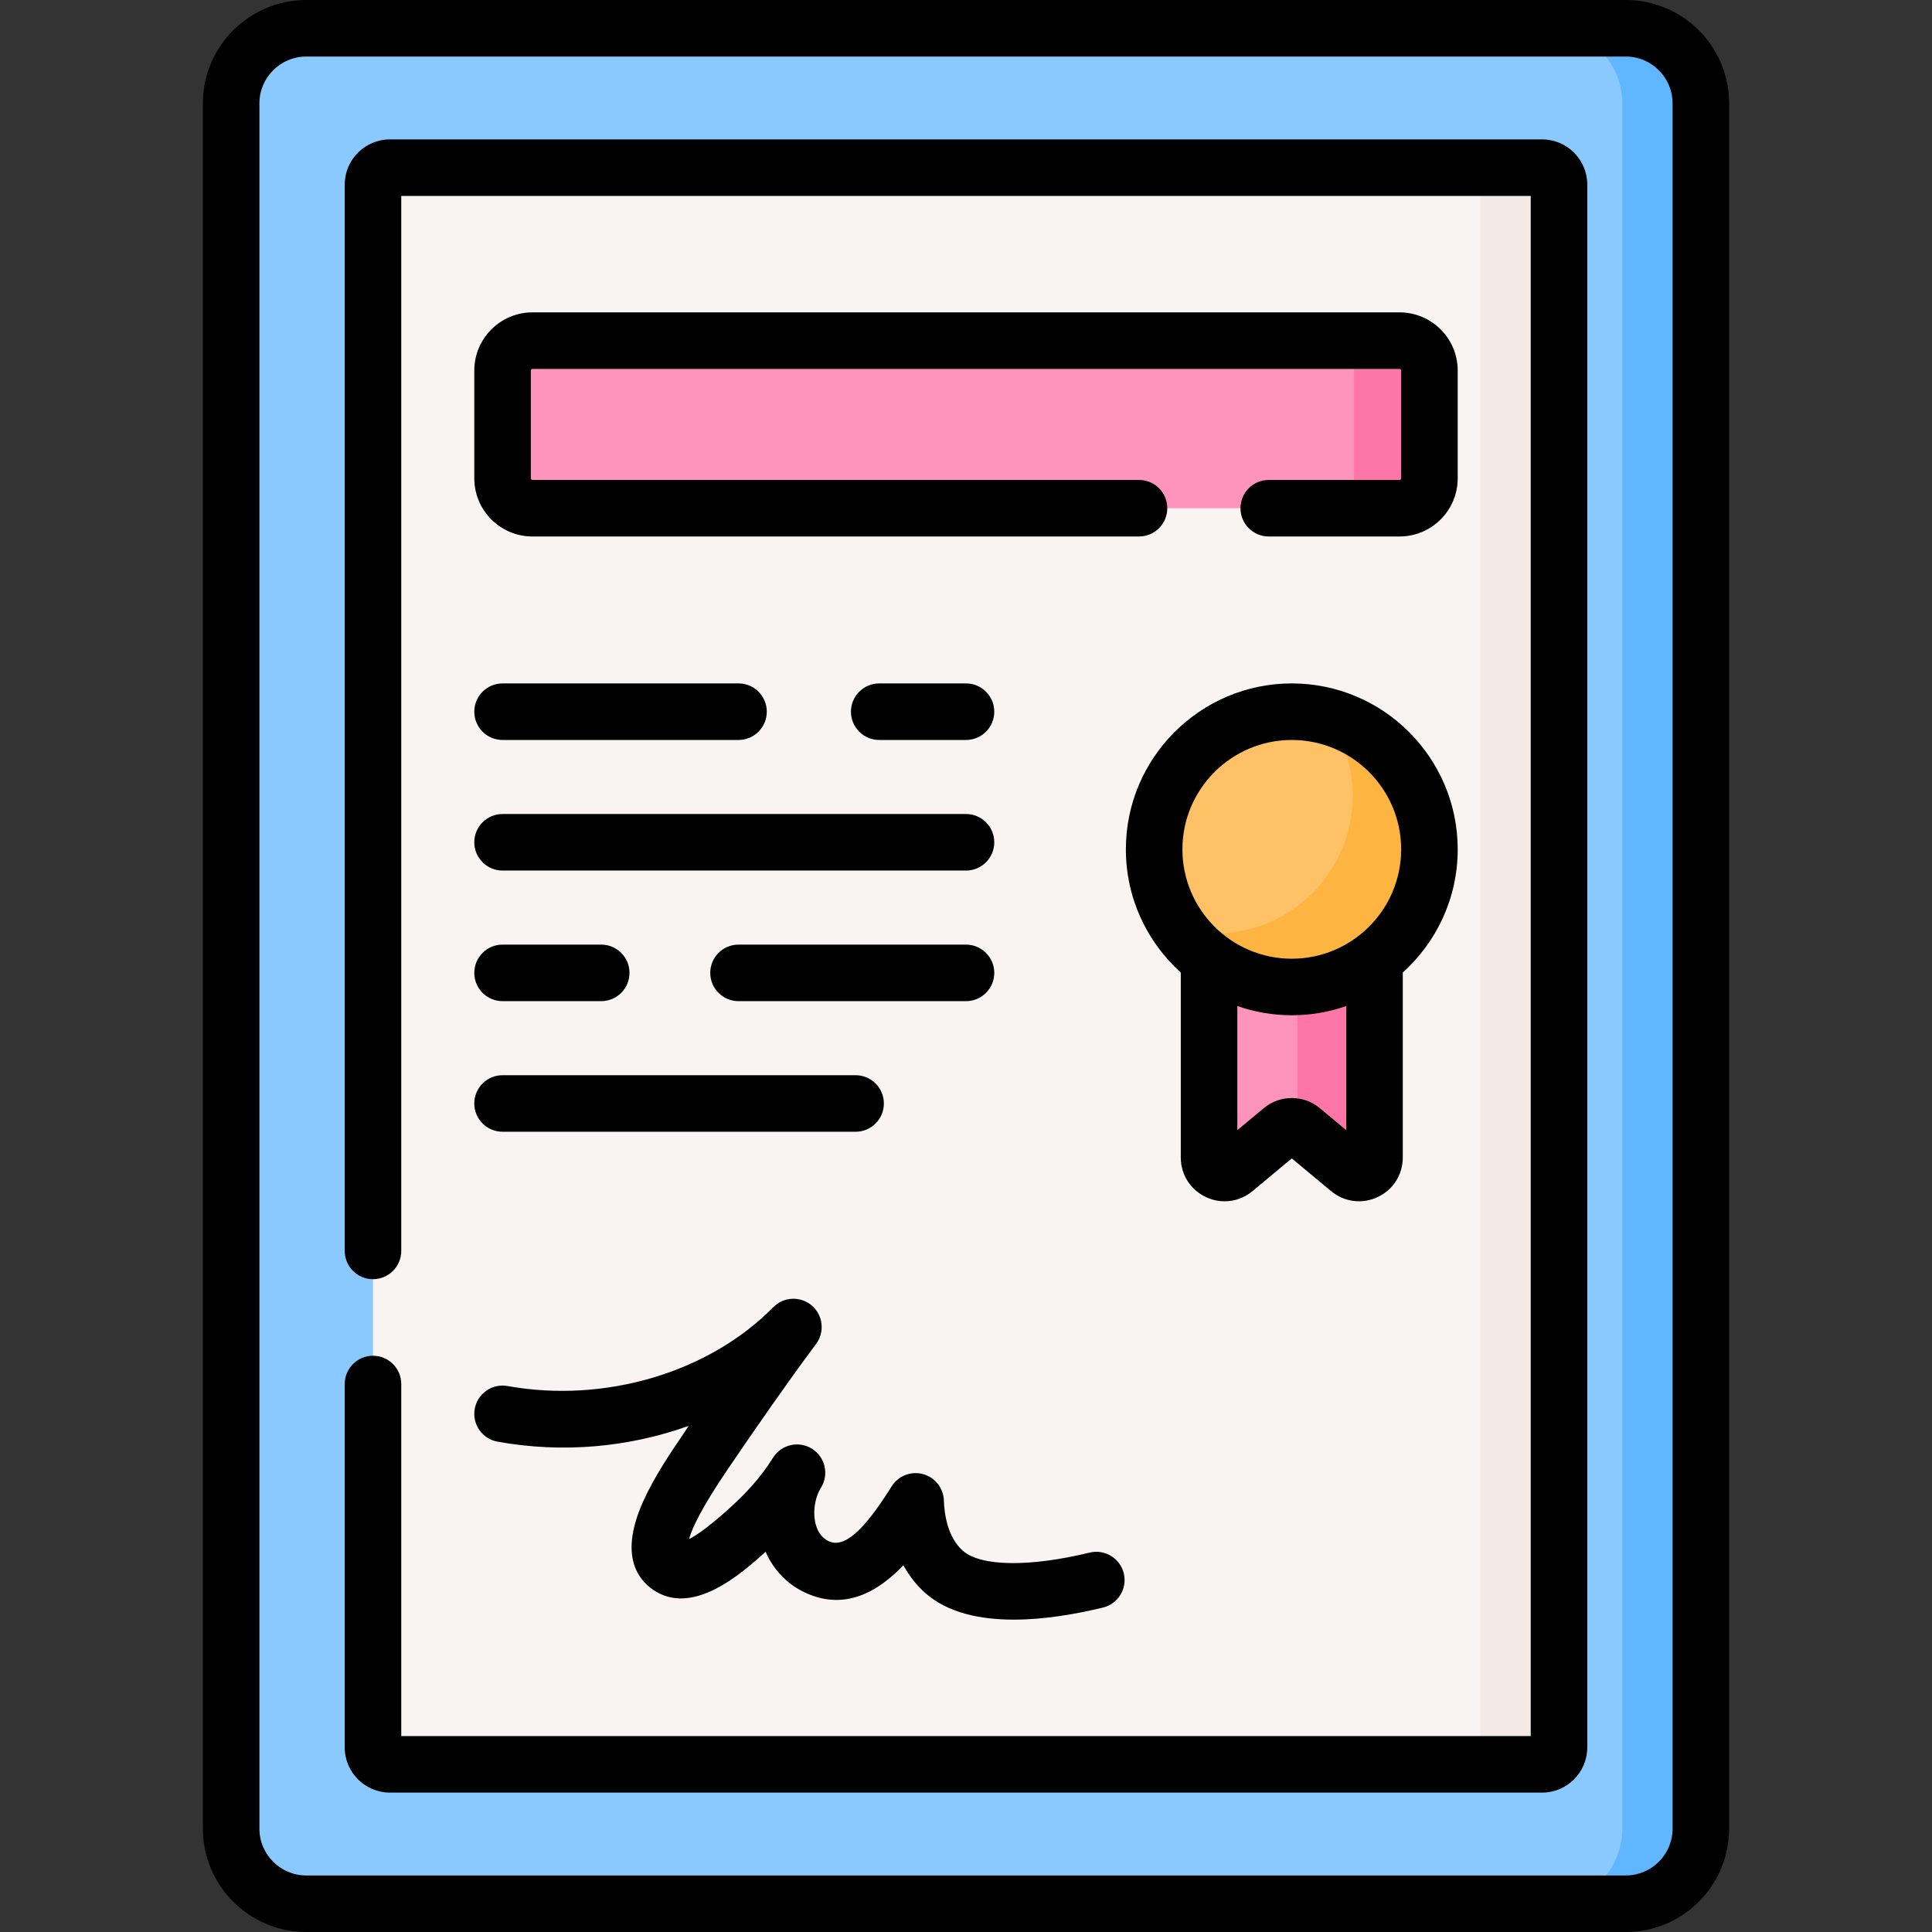 <svg id="Capa_1" enable-background="new 0 0 512.531 512.531" height="512" viewBox="0 0 512.531 512.531" width="512" xmlns="http://www.w3.org/2000/svg"><rect x="0" y="0" width="512.531" height="512.531" fill="#333333" stroke="none"/><g><g><path d="m431.295 505.031h-350.059c-11 0-19.916-8.917-19.916-19.916v-457.699c0-11 8.917-19.916 19.916-19.916h350.059c11 0 19.916 8.917 19.916 19.916v457.699c0 10.999-8.916 19.916-19.916 19.916z" fill="#8ac9fe"/></g><g><path d="m451.216 27.416v457.7c0 11-8.92 19.92-19.92 19.92h-20.85c11 0 19.92-8.92 19.92-19.92v-457.7c0-11-8.92-19.92-19.92-19.92h20.85c11 0 19.92 8.92 19.92 19.92z" fill="#60b7ff"/></g><g><path d="m409.084 468.053h-305.637c-2.483 0-4.496-2.013-4.496-4.496v-414.583c0-2.483 2.013-4.496 4.496-4.496h305.637c2.483 0 4.496 2.013 4.496 4.496v414.583c0 2.483-2.013 4.496-4.496 4.496z" fill="#f9f3f1"/></g><g><path d="m413.576 48.976v414.58c0 2.48-2.01 4.5-4.49 4.5h-20.85c2.48 0 4.49-2.02 4.49-4.5v-414.58c0-2.48-2.01-4.5-4.49-4.5h20.85c2.48 0 4.49 2.02 4.49 4.5z" fill="#f3eae6"/></g><g><path d="m371.28 134.822h-230.029c-4.378 0-7.928-3.549-7.928-7.928v-28.598c0-4.378 3.549-7.928 7.928-7.928h230.029c4.378 0 7.928 3.549 7.928 7.928v28.598c0 4.379-3.55 7.928-7.928 7.928z" fill="#fe93bb"/></g><g><path d="m379.206 98.296v28.6c0 4.38-3.55 7.93-7.93 7.93h-20c4.38 0 7.93-3.55 7.93-7.93v-28.6c0-4.38-3.55-7.93-7.93-7.93h20c4.38 0 7.93 3.55 7.93 7.93z" fill="#fe76a8"/></g><g><path d="m342.692 247.374h-21.946v59.691c0 3.476 4.052 5.376 6.724 3.153l12.598-10.481c1.52-1.265 3.726-1.265 5.246 0l12.598 10.481c2.672 2.223 6.724.323 6.724-3.153v-59.691z" fill="#fe93bb"/></g><g><path d="m364.636 247.376v59.69c0 3.47-4.05 5.38-6.72 3.15l-12.6-10.48c-.34-.28-.72-.5-1.12-.66v-51.7z" fill="#fe76a8"/></g><g><circle cx="342.692" cy="225.317" fill="#fec165" r="36.516"/></g><g><path d="m379.206 225.316c0 20.17-16.35 36.52-36.51 36.52-12.31 0-23.19-6.09-29.81-15.42 3.02.81 6.19 1.24 9.47 1.24 20.16 0 36.51-16.35 36.51-36.52 0-7.86-2.49-15.14-6.71-21.09 15.58 4.17 27.05 18.37 27.05 35.27z" fill="#fdb441"/></g><g><path d="m319.923 317.569c1.595.748 3.282 1.115 4.953 1.115 2.644 0 5.25-.918 7.392-2.701l10.424-8.673 10.425 8.673c3.497 2.909 8.228 3.516 12.345 1.585 4.118-1.931 6.676-5.956 6.676-10.504v-49.064c8.94-8.062 14.57-19.726 14.57-32.683 0-24.271-19.745-44.016-44.016-44.016s-44.016 19.745-44.016 44.016c0 12.957 5.63 24.622 14.57 32.683v49.064c.001 4.549 2.559 8.574 6.677 10.505zm37.215-17.753-7.026-5.845c-4.299-3.577-10.54-3.576-14.84 0l-7.026 5.845v-32.931c4.528 1.578 9.386 2.447 14.446 2.447s9.917-.869 14.446-2.447zm-14.446-103.514c16 0 29.016 13.016 29.016 29.016 0 15.999-13.016 29.015-29.016 29.015s-29.016-13.016-29.016-29.015c.001-16 13.017-29.016 29.016-29.016z"/><path d="m431.295 0h-350.059c-15.117 0-27.416 12.299-27.416 27.417v457.698c0 15.118 12.299 27.417 27.416 27.417h350.059c15.118 0 27.417-12.299 27.417-27.417v-457.698c-.001-15.118-12.299-27.417-27.417-27.417zm12.416 485.115c0 6.847-5.57 12.417-12.417 12.417h-350.058c-6.846 0-12.416-5.57-12.416-12.417v-457.698c0-6.847 5.57-12.417 12.416-12.417h350.059c6.847 0 12.417 5.57 12.417 12.417v457.698z"/><path d="m409.084 36.978h-305.637c-6.615 0-11.997 5.381-11.997 11.996v282.873c0 4.142 3.358 7.5 7.5 7.5s7.5-3.358 7.5-7.5v-279.869h299.63v408.575h-299.63v-93.392c0-4.142-3.358-7.5-7.5-7.5s-7.5 3.358-7.5 7.5v96.396c0 6.615 5.382 11.996 11.997 11.996h305.637c6.615 0 11.997-5.381 11.997-11.996v-414.583c0-6.615-5.382-11.996-11.997-11.996z"/><path d="m386.708 98.296c0-8.507-6.921-15.428-15.428-15.428h-230.029c-8.507 0-15.428 6.921-15.428 15.428v28.598c0 8.507 6.921 15.428 15.428 15.428h160.912c4.142 0 7.5-3.358 7.5-7.5s-3.358-7.5-7.5-7.5h-160.912c-.236 0-.428-.192-.428-.428v-28.598c0-.236.192-.428.428-.428h230.029c.236 0 .428.192.428.428v28.598c0 .236-.192.428-.428.428h-34.698c-4.142 0-7.5 3.358-7.5 7.5s3.358 7.5 7.5 7.5h34.698c8.507 0 15.428-6.921 15.428-15.428z"/><path d="m170.645 398.259c-6.111 13.596-2.019 20.224 2.49 23.391 10.561 7.415 23.625-4.294 29.904-9.923l.067-.06c2.023 4.612 5.426 8.277 9.813 10.5 10.943 5.546 20.1.046 26.736-6.933 1.565 2.867 3.538 5.374 5.883 7.434 5.915 5.195 14.424 6.998 23.389 6.998 8.043 0 16.455-1.452 23.68-3.207 4.025-.978 6.496-5.033 5.518-9.058s-5.033-6.498-9.058-5.518c-15.985 3.882-28.871 3.696-33.63-.484-4.124-3.623-4.929-9.92-5.042-13.351-.109-3.297-2.359-6.136-5.545-6.995-3.184-.859-6.558.465-8.308 3.262-7.563 12.079-12.756 16.545-16.843 14.473-1.592-.807-2.692-2.256-3.27-4.308-.88-3.126-.324-7.084 1.383-9.85 2.176-3.524 1.083-8.145-2.441-10.321s-8.146-1.083-10.321 2.44c-3.251 5.264-7.428 9.708-12.022 13.809-5.261 4.716-8.398 6.826-10.228 7.75.746-2.816 3.273-8.277 10.458-18.836 7.49-10.998 15.109-22.006 23.09-32.749 0 0 .152-.205.152-.205 2.352-3.164 1.854-7.607-1.14-10.172-2.994-2.563-7.462-2.373-10.226.438-17.068 17.357-44.733 25.562-70.475 20.909-4.076-.738-7.978 1.97-8.715 6.046s1.97 7.978 6.046 8.715c17.271 3.123 34.902 1.504 50.723-4.205-.091.142-1.205 1.828-1.858 2.788-2.72 3.994-7.269 10.679-10.21 17.222z"/><path d="m233.245 181.302c-4.142 0-7.5 3.358-7.5 7.5s3.358 7.5 7.5 7.5h23.021c4.142 0 7.5-3.358 7.5-7.5s-3.358-7.5-7.5-7.5z"/><path d="m133.323 196.302h62.595c4.142 0 7.5-3.358 7.5-7.5s-3.358-7.5-7.5-7.5h-62.595c-4.142 0-7.5 3.358-7.5 7.5s3.358 7.5 7.5 7.5z"/><path d="m133.323 230.946h122.942c4.142 0 7.5-3.358 7.5-7.5s-3.358-7.5-7.5-7.5h-122.942c-4.142 0-7.5 3.358-7.5 7.5s3.358 7.5 7.5 7.5z"/><path d="m263.766 258.091c0-4.142-3.358-7.5-7.5-7.5h-60.348c-4.142 0-7.5 3.358-7.5 7.5s3.358 7.5 7.5 7.5h60.348c4.142 0 7.5-3.358 7.5-7.5z"/><path d="m133.323 265.591h26.173c4.142 0 7.5-3.358 7.5-7.5s-3.358-7.5-7.5-7.5h-26.173c-4.142 0-7.5 3.358-7.5 7.5s3.358 7.5 7.5 7.5z"/><path d="m133.323 300.236h93.656c4.142 0 7.5-3.358 7.5-7.5s-3.358-7.5-7.5-7.5h-93.656c-4.142 0-7.5 3.358-7.5 7.5s3.358 7.5 7.5 7.5z"/></g></g></svg>